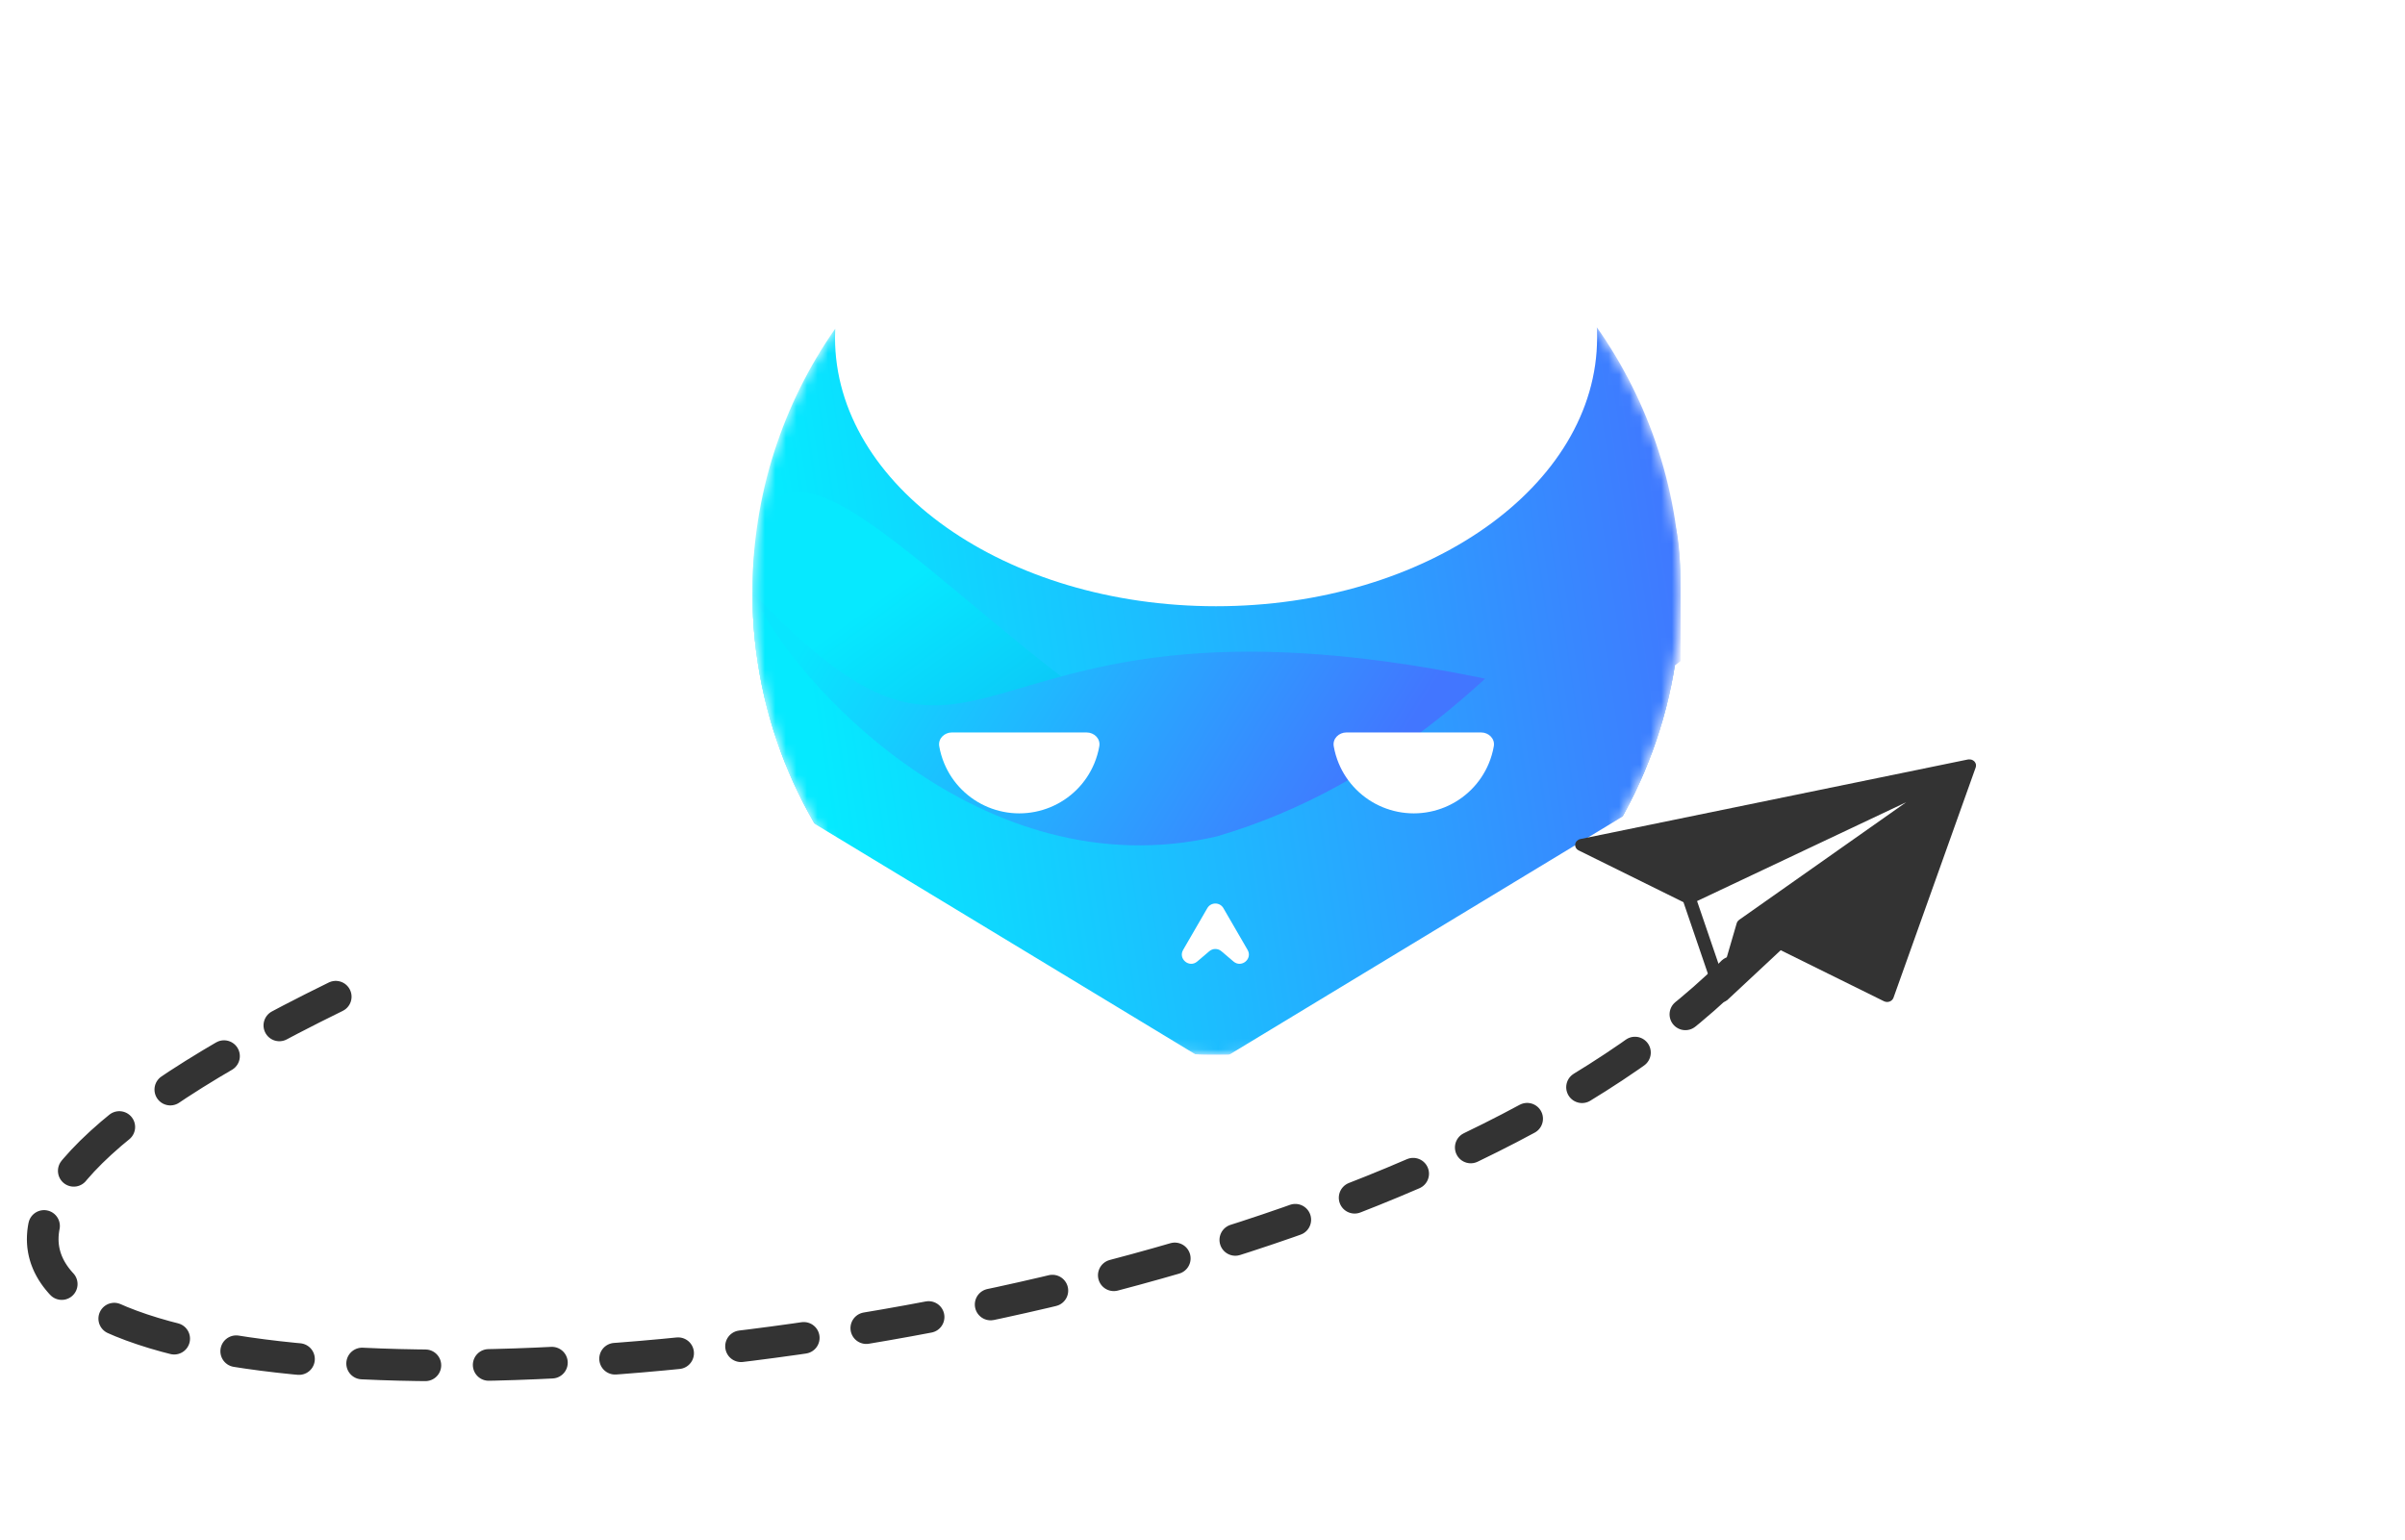 <svg width="228" height="146" viewBox="0 0 228 146" fill="none" xmlns="http://www.w3.org/2000/svg">
<g clip-path="url(#clip0_272_148)">
<mask id="mask0_272_148" style="mask-type:alpha" maskUnits="userSpaceOnUse" x="33" y="0" width="163" height="146">
<path d="M33.96 51.794C33.96 49.382 35.214 47.147 37.263 45.906L111.459 0.979C113.614 -0.326 116.306 -0.326 118.461 0.979L192.657 45.906C194.706 47.147 195.96 49.382 195.96 51.794V139.133C195.96 142.926 192.914 146 189.156 146H40.764C37.006 146 33.96 142.926 33.96 139.133V51.794Z" fill="#7E7E7E"/>
</mask>
<g mask="url(#mask0_272_148)">
<path fill-rule="evenodd" clip-rule="evenodd" d="M33.96 47.906L114.96 -1.141L195.96 47.906H33.96ZM195.96 146V47.906H33.96V146H195.96Z" fill="white"/>
<g clip-path="url(#clip1_272_148)">
<mask id="mask1_272_148" style="mask-type:alpha" maskUnits="userSpaceOnUse" x="71" y="12" width="89" height="88">
<ellipse cx="115.329" cy="56.163" rx="44" ry="43.837" fill="#D9D9D9"/>
</mask>
<g mask="url(#mask1_272_148)">
<path d="M115.285 57.478C135.236 57.478 151.409 46.075 151.409 32.008C151.409 31.68 151.401 31.353 151.383 31.028C156.391 38.144 159.329 46.812 159.329 56.163C159.329 80.373 139.63 100 115.329 100C91.029 100 71.329 80.373 71.329 56.163C71.329 46.871 74.231 38.254 79.181 31.163C79.168 31.444 79.161 31.725 79.161 32.008C79.161 46.075 95.335 57.478 115.285 57.478Z" fill="url(#paint0_linear_272_148)"/>
<path d="M159.329 56.163C159.329 80.373 139.63 100 115.329 100C91.029 100 71.329 80.373 71.329 56.163C71.329 30.342 93.45 64.05 115.329 73.259C149.385 87.594 159.329 33.104 159.329 56.163Z" fill="url(#paint1_linear_272_148)"/>
<path d="M159.329 56.163C159.329 68.892 139.63 100 115.329 100C91.029 100 71.329 80.373 71.329 56.163C94.913 81.018 89.897 53.225 142.521 64.711C176.506 72.128 159.329 28.019 159.329 56.163Z" fill="url(#paint2_linear_272_148)"/>
<path d="M159.329 56.163C159.329 80.373 139.63 100 115.329 100C91.029 100 71.329 80.098 71.329 56.163C74.981 64.492 93.021 84.482 115.329 79.309C148.813 69.533 159.329 31.952 159.329 56.163Z" fill="url(#paint3_linear_272_148)"/>
<path d="M103.009 69.445C103.738 69.445 104.341 70.038 104.217 70.754C104.12 71.311 103.961 71.857 103.743 72.381C103.356 73.312 102.789 74.158 102.074 74.87C101.359 75.582 100.51 76.147 99.576 76.533C98.642 76.918 97.641 77.117 96.629 77.117C95.618 77.117 94.617 76.918 93.683 76.533C92.749 76.147 91.9 75.582 91.185 74.87C90.47 74.158 89.903 73.312 89.516 72.381C89.297 71.857 89.139 71.311 89.042 70.754C88.918 70.038 89.52 69.445 90.249 69.445L103.009 69.445Z" fill="white"/>
<path d="M140.409 69.445C141.138 69.445 141.741 70.038 141.617 70.754C141.52 71.311 141.361 71.857 141.143 72.381C140.756 73.312 140.189 74.158 139.474 74.87C138.759 75.582 137.91 76.147 136.976 76.533C136.042 76.918 135.041 77.117 134.029 77.117C133.018 77.117 132.017 76.918 131.083 76.533C130.148 76.147 129.3 75.582 128.585 74.87C127.87 74.158 127.302 73.312 126.915 72.381C126.697 71.857 126.539 71.311 126.442 70.754C126.318 70.038 126.92 69.445 127.649 69.445L140.409 69.445Z" fill="white"/>
<path d="M114.457 86.104C114.796 85.519 115.643 85.519 115.981 86.104L118.274 90.06C118.769 90.913 117.692 91.805 116.94 91.164L115.791 90.186C115.462 89.905 114.977 89.905 114.647 90.186L113.499 91.164C112.747 91.805 111.67 90.913 112.165 90.06L114.457 86.104Z" fill="white"/>
</g>
</g>
<g filter="url(#filter0_d_272_148)">
<path d="M33.96 146L195.96 47.906V146H33.96Z" fill="white"/>
</g>
<g filter="url(#filter1_d_272_148)">
<path d="M33.96 47.906L195.96 146H33.96V47.906Z" fill="white"/>
</g>
</g>
</g>
<path d="M187.323 72.652C187.331 72.597 187.332 72.542 187.322 72.488C187.321 72.48 187.322 72.472 187.32 72.464C187.306 72.4 187.279 72.341 187.243 72.284C187.239 72.278 187.239 72.272 187.235 72.266C187.229 72.256 187.219 72.252 187.212 72.243C187.197 72.224 187.186 72.203 187.169 72.186C187.148 72.164 187.121 72.148 187.097 72.13C187.084 72.121 187.073 72.109 187.059 72.101C187.003 72.065 186.941 72.037 186.875 72.02C186.863 72.017 186.852 72.016 186.84 72.014C186.784 72.002 186.727 71.998 186.669 72.001C186.65 72.002 186.632 72.003 186.612 72.005C186.596 72.008 186.579 72.006 186.562 72.009L149.825 79.551C149.567 79.604 149.372 79.799 149.335 80.039C149.299 80.279 149.43 80.516 149.662 80.63L159.596 85.538L162.69 94.593C162.693 94.603 162.7 94.61 162.704 94.619C162.713 94.641 162.726 94.66 162.738 94.681C162.763 94.725 162.791 94.766 162.827 94.802C162.836 94.812 162.84 94.824 162.85 94.833C162.859 94.841 162.871 94.844 162.88 94.852C162.922 94.885 162.968 94.912 163.018 94.934C163.038 94.943 163.055 94.955 163.075 94.961C163.144 94.985 163.217 95 163.293 95C163.298 95 163.303 95 163.307 95C163.383 94.998 163.455 94.983 163.522 94.959C163.54 94.952 163.554 94.942 163.57 94.934C163.624 94.91 163.673 94.88 163.718 94.843C163.726 94.836 163.737 94.834 163.745 94.826L168.816 90.093L178.605 94.93C178.698 94.976 178.801 95 178.905 95C178.984 95 179.064 94.986 179.14 94.958C179.314 94.895 179.448 94.763 179.507 94.599L187.302 72.758C187.308 72.741 187.308 72.723 187.312 72.706C187.317 72.688 187.321 72.671 187.323 72.652ZM180.71 76.062L164.872 87.215L164.869 87.218C164.822 87.252 164.781 87.293 164.745 87.34C164.737 87.349 164.73 87.359 164.723 87.369C164.716 87.38 164.707 87.389 164.7 87.4C164.677 87.439 164.661 87.48 164.649 87.52L164.646 87.526L163.245 92.335L160.886 85.432L180.71 76.062Z" fill="#333333"/>
<path d="M31.829 94.5C-65.171 142 119.309 141.666 166.329 90" stroke="#333333" stroke-width="3" stroke-linecap="round" stroke-dasharray="6 6"/>
<defs>
<filter id="filter0_d_272_148" x="-0.04" y="17.906" width="230" height="166.094" filterUnits="userSpaceOnUse" color-interpolation-filters="sRGB">
<feFlood flood-opacity="0" result="BackgroundImageFix"/>
<feColorMatrix in="SourceAlpha" type="matrix" values="0 0 0 0 0 0 0 0 0 0 0 0 0 0 0 0 0 0 127 0" result="hardAlpha"/>
<feOffset dy="4"/>
<feGaussianBlur stdDeviation="17"/>
<feComposite in2="hardAlpha" operator="out"/>
<feColorMatrix type="matrix" values="0 0 0 0 0 0 0 0 0 0 0 0 0 0 0 0 0 0 0.25 0"/>
<feBlend mode="normal" in2="BackgroundImageFix" result="effect1_dropShadow_272_148"/>
<feBlend mode="normal" in="SourceGraphic" in2="effect1_dropShadow_272_148" result="shape"/>
</filter>
<filter id="filter1_d_272_148" x="-0.04" y="17.906" width="230" height="166.094" filterUnits="userSpaceOnUse" color-interpolation-filters="sRGB">
<feFlood flood-opacity="0" result="BackgroundImageFix"/>
<feColorMatrix in="SourceAlpha" type="matrix" values="0 0 0 0 0 0 0 0 0 0 0 0 0 0 0 0 0 0 127 0" result="hardAlpha"/>
<feOffset dy="4"/>
<feGaussianBlur stdDeviation="17"/>
<feComposite in2="hardAlpha" operator="out"/>
<feColorMatrix type="matrix" values="0 0 0 0 0 0 0 0 0 0 0 0 0 0 0 0 0 0 0.25 0"/>
<feBlend mode="normal" in2="BackgroundImageFix" result="effect1_dropShadow_272_148"/>
<feBlend mode="normal" in="SourceGraphic" in2="effect1_dropShadow_272_148" result="shape"/>
</filter>
<linearGradient id="paint0_linear_272_148" x1="163.465" y1="59.889" x2="77.899" y2="72.782" gradientUnits="userSpaceOnUse">
<stop stop-color="#4274FF"/>
<stop offset="1" stop-color="#05EAFF"/>
</linearGradient>
<linearGradient id="paint1_linear_272_148" x1="95.707" y1="47.703" x2="128.098" y2="92.303" gradientUnits="userSpaceOnUse">
<stop stop-color="#06E9FF"/>
<stop offset="1" stop-color="#197FE7"/>
</linearGradient>
<linearGradient id="paint2_linear_272_148" x1="134.777" y1="66.932" x2="89.587" y2="39.251" gradientUnits="userSpaceOnUse">
<stop stop-color="#4276FF"/>
<stop offset="1" stop-color="#08E6FF"/>
</linearGradient>
<linearGradient id="paint3_linear_272_148" x1="163.465" y1="59.889" x2="77.899" y2="72.782" gradientUnits="userSpaceOnUse">
<stop stop-color="#4274FF"/>
<stop offset="1" stop-color="#05EAFF"/>
</linearGradient>
<clipPath id="clip0_272_148">
<rect x="33.96" width="162" height="146" rx="8" fill="white"/>
</clipPath>
<clipPath id="clip1_272_148">
<rect width="88" height="69" fill="white" transform="translate(71.329 31)"/>
</clipPath>
</defs>
</svg>
